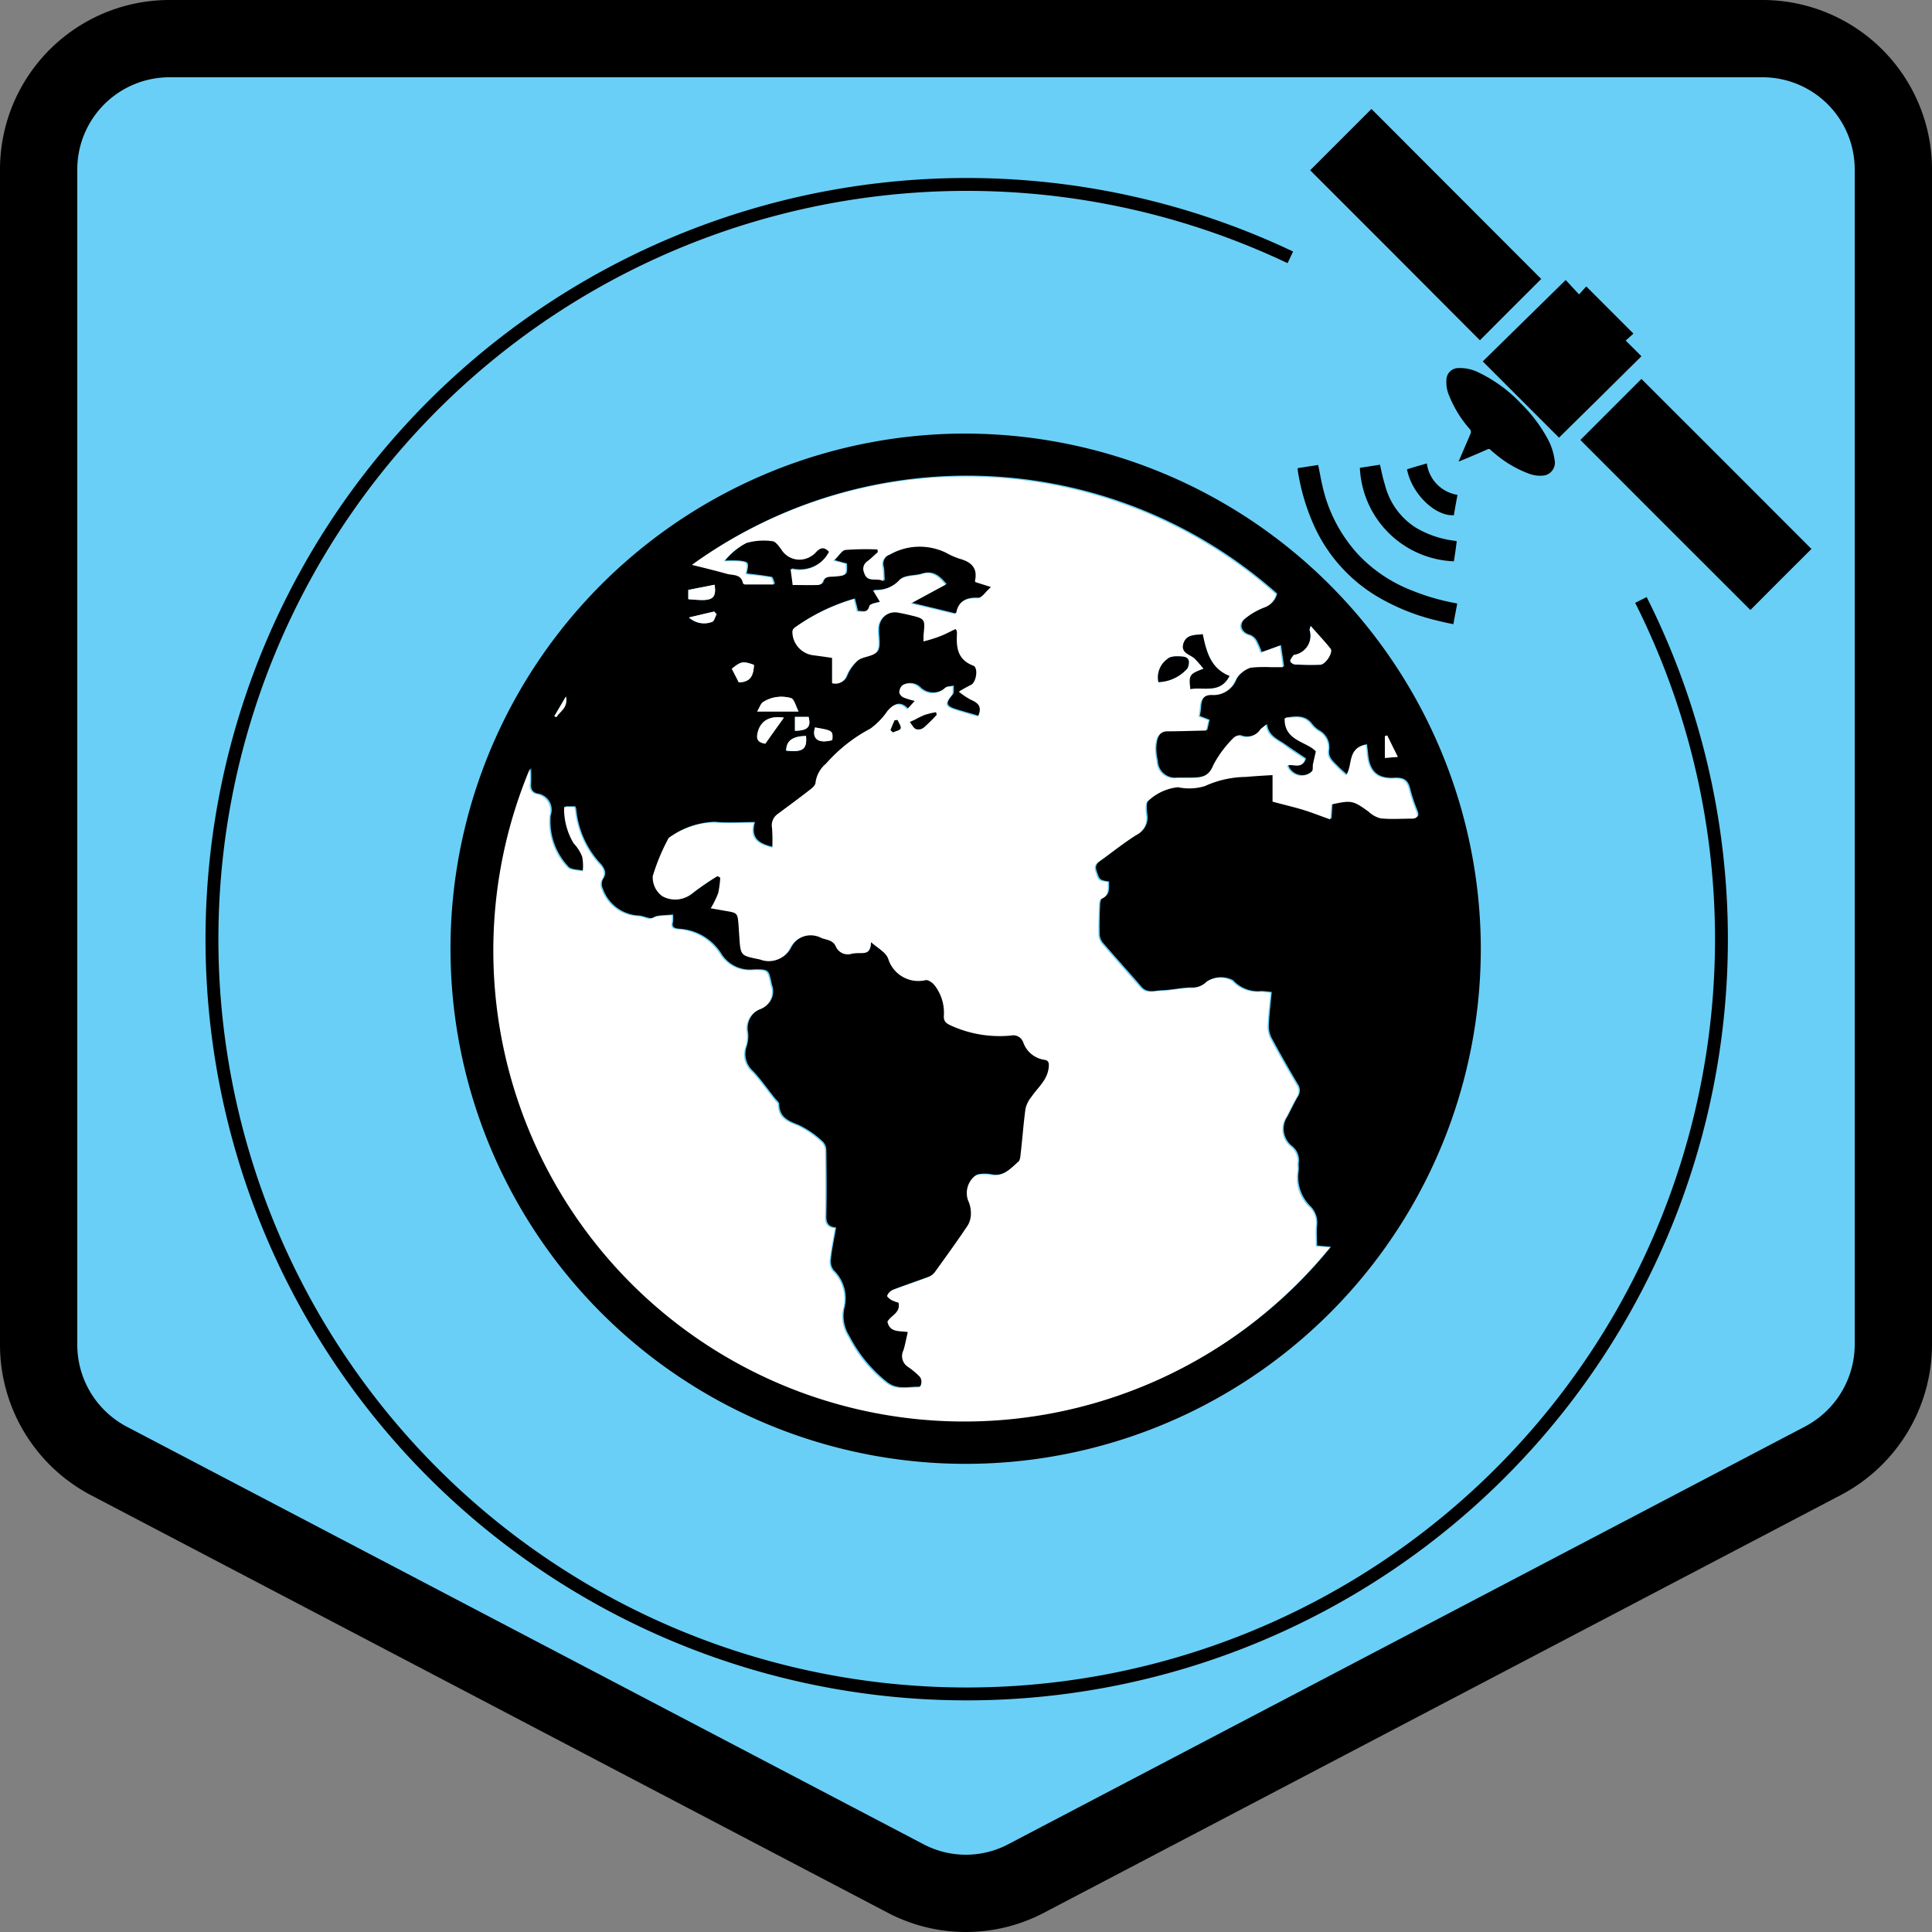 <svg id="Layer_1" data-name="Layer 1" xmlns="http://www.w3.org/2000/svg" viewBox="0 0 75 75">
  <rect x="0" y="0" width="75" height="75" fill="#808080" stroke="none"/>
  <g id="shapes">
    <path id="seaplane" d="M68.39,1.5H6.61A5.079,5.079,0,0,0,1.5,6.6V52.19a5.096,5.096,0,0,0,2.72,4.52L35.17,72.93a5.027,5.027,0,0,0,4.65,0L70.78,56.7a5.107,5.107,0,0,0,2.72-4.52V6.6A5.079,5.079,0,0,0,68.39,1.5Z" transform="translate(0 0)" fill="#6acff6" stroke="#000" stroke-miterlimit="10" stroke-width="3"/>
  </g>
  <g id="seaplane-2" data-name="seaplane">
    <g>
      <path d="M57.48,36.41A19.998,19.998,0,1,1,36.6,16.85,20.034,20.034,0,0,1,57.48,36.41Zm-23.67.16c.3.26.61.41.73.65a1.224,1.224,0,0,0,1.44.8c.1-.02.26.1.35.2a1.657,1.657,0,0,1,.36,1.19c-.01.19.08.27.25.36a4.565,4.565,0,0,0,2.36.4.424.424,0,0,1,.47.26,1.031,1.031,0,0,0,.81.68c.19.02.2.13.18.3-.05.49-.42.77-.67,1.14a1.42,1.42,0,0,0-.23.46c-.08.58-.13,1.17-.19,1.76a.56.56,0,0,1-.09.3c-.32.27-.6.62-1.1.51a1.479,1.479,0,0,0-.42-.01.325.325,0,0,0-.22.1.856.856,0,0,0-.21.9,1.16,1.16,0,0,1,.11.48.84.84,0,0,1-.11.47c-.41.61-.85,1.22-1.28,1.82a.575.575,0,0,1-.24.2c-.48.18-.96.34-1.43.52a.392.392,0,0,0-.19.21c-.01.03.1.13.17.17a1.247,1.247,0,0,0,.27.1c.08.4-.31.5-.43.74.1.43.45.35.79.4-.06.26-.1.49-.17.71-.08.27-.08.48.19.65a2.932,2.932,0,0,1,.43.36c.13.12.09.43-.05.43-.42-.01-.85.13-1.25-.18a5.473,5.473,0,0,1-1.46-1.78,1.463,1.463,0,0,1-.21-1.05,1.518,1.518,0,0,0-.41-1.52.584.584,0,0,1-.1-.44c.04-.4.13-.79.2-1.21-.35-.03-.39-.23-.38-.5.02-.83.01-1.66,0-2.49a.494.494,0,0,0-.13-.34,3.683,3.683,0,0,0-.94-.65c-.41-.16-.75-.3-.76-.81,0-.07-.09-.14-.15-.21-.29-.36-.55-.74-.86-1.07a.889.889,0,0,1-.25-.97,1.277,1.277,0,0,0,.05-.55.806.806,0,0,1,.51-.91.711.711,0,0,0,.42-.92c-.13-.58-.09-.61-.7-.6A1.304,1.304,0,0,1,28,37.01a2.071,2.071,0,0,0-1.66-.96c-.17-.02-.27-.07-.21-.27a1.265,1.265,0,0,0,0-.28c-.21.02-.4.02-.59.05-.1.01-.19.1-.28.09-.15-.01-.3-.09-.44-.1a1.557,1.557,0,0,1-1.41-1.03.437.437,0,0,1-.01-.37c.16-.22.1-.38-.05-.58a3.592,3.592,0,0,1-.98-2.16.26.26,0,0,0-.04-.1h-.38c.09.5.02,1,.37,1.41a1.696,1.696,0,0,1,.33.52,1.798,1.798,0,0,1,.02.57c-.21-.05-.52-.04-.61-.17a2.556,2.556,0,0,1-.68-1.98.639.639,0,0,0-.52-.85c-.21-.05-.26-.2-.24-.4.01-.19,0-.39,0-.59A18.281,18.281,0,0,0,51.67,48.4c-.18-.02-.35-.03-.54-.05,0-.27-.02-.52,0-.77a.901.901,0,0,0-.25-.75,1.587,1.587,0,0,1-.46-1.4c.01-.1-.01-.2,0-.29a.697.697,0,0,0-.27-.66.851.851,0,0,1-.17-1.14c.14-.26.26-.53.41-.78a.422.422,0,0,0-.01-.48q-.525-.885-1.02-1.8a1.031,1.031,0,0,1-.1-.52c.02-.41.07-.82.11-1.25a3.035,3.035,0,0,0-.39-.04,1.309,1.309,0,0,1-1.11-.42.983.983,0,0,0-.98.03.844.844,0,0,1-.67.25c-.37.01-.74.1-1.11.11-.27.01-.57.13-.8-.14-.49-.57-1-1.13-1.49-1.7a.56.56,0,0,1-.13-.35c-.01-.38,0-.76.02-1.15,0-.08.03-.21.08-.23.33-.14.25-.41.27-.65-.39-.06-.37-.07-.49-.42-.09-.27.11-.35.25-.46.44-.32.87-.67,1.33-.95a.731.731,0,0,0,.39-.78c-.02-.18-.05-.47.05-.53a2.088,2.088,0,0,1,1.19-.55,2.337,2.337,0,0,0,1.03-.04,3.97,3.97,0,0,1,1.61-.36c.33-.03.66-.05,1.03-.07v1.03c.4.11.79.19,1.16.31.36.11.71.24,1.08.38.02-.26.03-.43.04-.58.79-.17.83-.16,1.45.28a1.163,1.163,0,0,0,.47.26c.4.04.81.01,1.21.01.2,0,.24-.1.17-.28a6.365,6.365,0,0,1-.28-.84c-.08-.35-.25-.46-.61-.44-.67.04-.98-.27-1.03-.95-.01-.11-.03-.23-.04-.35-.73.11-.51.81-.77,1.18-.12-.11-.24-.21-.35-.32-.17-.18-.39-.33-.35-.63a.746.746,0,0,0-.38-.77,1.035,1.035,0,0,1-.27-.24c-.29-.39-.67-.3-1.03-.26-.03.89.86.9,1.21,1.29-.05.22-.08.35-.11.49-.02.09.01.22-.04.28a.584.584,0,0,1-.97-.21c.21-.11.57.17.69-.26-.26-.18-.53-.35-.78-.53-.29-.21-.67-.33-.73-.8a1.387,1.387,0,0,0-.21.17.659.659,0,0,1-.8.26.294.294,0,0,0-.25.08,4.095,4.095,0,0,0-.78,1.05c-.19.49-.52.51-.92.51h-.52a.667.667,0,0,1-.76-.65,2.053,2.053,0,0,1-.06-.49c.01-.42.13-.67.49-.68.48,0,.96-.02,1.49-.03.02-.08.05-.23.09-.39-.14-.06-.26-.1-.38-.15a2.707,2.707,0,0,0,.05-.37c.02-.3.13-.48.48-.47a.891.891,0,0,0,.88-.55.731.731,0,0,1,.19-.26,1.144,1.144,0,0,1,.42-.25,5.05,5.05,0,0,1,.78-.02h.47c-.04-.28-.08-.54-.12-.83-.26.1-.49.18-.75.27a2.771,2.771,0,0,0-.2-.46.509.509,0,0,0-.25-.21c-.34-.09-.45-.4-.19-.63a2.829,2.829,0,0,1,.77-.45.704.704,0,0,0,.47-.52A18.141,18.141,0,0,0,26.91,21.9c.42.11.9.23,1.37.35.24.06.55.01.61.36,0,.02.05.05.08.05h1.12c-.05-.11-.08-.26-.13-.27-.34-.06-.68-.1-.97-.13.02-.14.08-.3.03-.4-.03-.07-.22-.09-.33-.1a4.864,4.864,0,0,0-.54,0,2.838,2.838,0,0,1,.87-.71,2.485,2.485,0,0,1,1.02-.07c.12.01.24.19.34.32a.824.824,0,0,0,1.32.12c.19-.2.35-.22.53-.03a1.319,1.319,0,0,1-1.49.67c.03.25.05.43.08.62h.98c.06,0,.15-.04.16-.08.08-.28.31-.23.51-.25.43-.03.43-.04.41-.48-.12-.03-.24-.06-.48-.13.19-.18.31-.4.46-.42a10.399,10.399,0,0,1,1.25-.02c.01.03.01.07.02.1a4.591,4.591,0,0,1-.41.36.349.349,0,0,0-.13.43c.12.43.48.19.76.34-.02-.23-.01-.38-.04-.53a.39.39,0,0,1,.26-.49,2.387,2.387,0,0,1,2.19-.09,3.282,3.282,0,0,0,.54.24c.44.13.71.35.6.85,0,.02.02.04.02.06.16.05.32.1.6.19-.22.19-.38.45-.53.44-.45-.02-.73.1-.82.56,0,.02-.03.03-.07.05-.53-.13-1.07-.26-1.7-.41.5-.27.92-.5,1.35-.73-.27-.32-.52-.54-.94-.41-.28.09-.63.04-.83.21a1.251,1.251,0,0,1-1.04.42c.12.2.2.33.27.45-.14.05-.38.07-.41.15-.09.31-.29.22-.49.22-.04-.17-.08-.32-.12-.48a7.507,7.507,0,0,0-2.31,1.12.218.218,0,0,0-.07.16.926.926,0,0,0,.83.9c.22.03.45.06.71.1v.98a.429.429,0,0,0,.55-.28,1.671,1.671,0,0,1,.44-.6c.22-.16.61-.15.74-.34.13-.2.04-.55.05-.83v-.03a.663.663,0,0,1,.82-.65c.13.03.26.06.38.08.64.14.64.14.57.79a1.77,1.77,0,0,0,0,.24c.24-.08.45-.13.64-.2.21-.08.41-.19.6-.28.03.04.04.04.04.05a.296.296,0,0,1,.02.1c-.03.54-.01,1.04.63,1.27.22.08.12.67-.1.76a4.093,4.093,0,0,0-.46.25,2.321,2.321,0,0,0,.46.31c.29.12.47.27.28.66-.29-.09-.59-.17-.88-.26-.41-.13-.43-.23-.14-.57.06-.07.03-.23.04-.35-.1.03-.25.02-.31.08a.721.721,0,0,1-.97,0,.567.567,0,0,0-.68-.11.411.411,0,0,0-.11.28c0,.07.09.15.17.19a2.787,2.787,0,0,0,.43.13c-.11.12-.2.22-.3.33-.29-.31-.53-.21-.76.06a2.67,2.67,0,0,1-.68.7,5.743,5.743,0,0,0-1.71,1.35,1.137,1.137,0,0,0-.4.72c0,.1-.13.22-.22.29-.41.32-.84.63-1.25.94a.558.558,0,0,0-.22.54,6.566,6.566,0,0,1,.01.77c-.51-.12-.91-.31-.72-.97-.55,0-1.06.04-1.55-.01a3.115,3.115,0,0,0-1.68.55.216.216,0,0,0-.11.12,7.106,7.106,0,0,0-.58,1.41.909.909,0,0,0,.37.78,1.021,1.021,0,0,0,1.16-.11,11.274,11.274,0,0,1,.98-.67c.04.02.07.04.11.06a2.989,2.989,0,0,1-.08.6,3.564,3.564,0,0,1-.29.59c.22.04.39.07.57.1.48.08.48.08.51.55.01.15.02.31.03.46.05.76.06.72.81.88a.905.905,0,0,0,1.15-.43.904.904,0,0,1,1.24-.4c.21.07.43.08.54.31a.508.508,0,0,0,.64.29,1.222,1.222,0,0,1,.33-.02C33.62,37,33.8,36.97,33.81,36.57ZM50.88,24.3c-.02.09-.04.13-.04.16a.753.753,0,0,1-.6.97c-.01,0-.02.01-.03.02-.04.07-.12.15-.12.22,0,.05.12.12.18.13.33.01.65.02.98.01.21-.01.51-.48.4-.62C51.41,24.89,51.16,24.62,50.88,24.3ZM31,27.62c-.11-.21-.17-.49-.29-.52a1.353,1.353,0,0,0-1.09.16c-.08.05-.12.18-.22.36Zm-.57.24c-.57-.09-.92.14-1.02.59-.06.27.04.38.3.42C29.94,28.54,30.17,28.22,30.43,27.86Zm-3.71-4.6c.8.07,1.13.09,1.02-.56-.34.07-.67.13-1.02.2Zm2.55,2.55c-.43-.15-.51-.14-.86.15.09.18.19.37.27.53C29.17,26.48,29.25,26.18,29.27,25.81Zm2.02,2.76c-.53.01-.76.19-.77.57C31.16,29.21,31.33,29.09,31.29,28.57Zm-3.47-4.73a.943.943,0,0,0-.1-.1c-.32.08-.64.15-.98.23a.873.873,0,0,0,.9.17C27.73,24.11,27.76,23.95,27.82,23.84Zm3.82,4.4c-.14.45.14.64.67.49C32.34,28.37,32.33,28.36,31.64,28.24Zm-.78-.41v.54c.5-.01.63-.15.53-.54Zm23.4,1.55c-.16-.32-.28-.57-.41-.83l-.09.03v.84C53.92,29.41,54.06,29.4,54.26,29.38ZM21.97,27.04c-.18.3-.31.53-.45.76.03.01.05.03.08.04C21.73,27.61,22.05,27.49,21.97,27.04Z" transform="translate(0 0)"/>
      <path d="M33.81,36.57c-.01.4-.18.43-.4.43a1.829,1.829,0,0,0-.33.02.508.508,0,0,1-.64-.29c-.11-.23-.33-.24-.54-.31a.896.896,0,0,0-1.24.4.925.925,0,0,1-1.15.43c-.75-.16-.76-.12-.81-.88-.01-.15-.02-.31-.03-.46-.04-.47-.04-.47-.51-.55-.17-.03-.34-.06-.57-.1a3.564,3.564,0,0,0,.29-.59,3.938,3.938,0,0,0,.08-.6c-.04-.02-.07-.04-.11-.06a9.414,9.414,0,0,0-.98.67,1.023,1.023,0,0,1-1.16.11.898.898,0,0,1-.37-.78,7.759,7.759,0,0,1,.58-1.41.216.216,0,0,1,.11-.12,3.115,3.115,0,0,1,1.68-.55c.49.05,1,.01,1.55.01-.19.65.2.84.72.97a6.566,6.566,0,0,0-.01-.77.531.531,0,0,1,.22-.54c.42-.31.84-.62,1.25-.94.1-.07.22-.19.22-.29a1.137,1.137,0,0,1,.4-.72,6.081,6.081,0,0,1,1.71-1.35,2.836,2.836,0,0,0,.68-.7c.23-.27.47-.37.76-.06.1-.11.19-.21.3-.33a3.175,3.175,0,0,1-.43-.13.317.317,0,0,1-.17-.19.411.411,0,0,1,.11-.28.553.553,0,0,1,.68.11.71.71,0,0,0,.97,0c.06-.07.2-.06.31-.08-.01.12.02.27-.04.35-.28.33-.27.44.14.57.3.09.59.18.88.26.19-.39,0-.54-.28-.66a2.851,2.851,0,0,1-.46-.31c.15-.08.31-.17.46-.25.22-.1.31-.68.1-.76-.63-.24-.66-.73-.63-1.27a.44.44,0,0,0-.02-.1c0-.01-.01-.02-.04-.05-.2.09-.39.2-.6.28a5.446,5.446,0,0,1-.64.2v-.24c.07-.64.07-.64-.57-.79-.13-.03-.26-.06-.38-.08a.663.663,0,0,0-.82.65v.03c-.01.28.09.63-.05.83-.13.19-.52.18-.74.34a1.671,1.671,0,0,0-.44.6.437.437,0,0,1-.55.28v-.98c-.26-.04-.48-.07-.71-.1a.926.926,0,0,1-.83-.9.202.202,0,0,1,.07-.16,7.508,7.508,0,0,1,2.31-1.12c.04.16.08.31.12.48.2,0,.4.1.49-.22.02-.08.27-.1.41-.15-.07-.12-.15-.25-.27-.45a1.251,1.251,0,0,0,1.04-.42c.2-.16.56-.12.83-.21.42-.13.67.09.94.41-.43.23-.85.46-1.35.73.63.15,1.18.28,1.7.41.04-.03.06-.04.07-.05.09-.46.37-.58.82-.56.15.01.31-.25.53-.44-.28-.09-.44-.14-.6-.19-.01-.02-.03-.04-.02-.06.11-.5-.16-.73-.6-.85a2.873,2.873,0,0,1-.54-.24,2.357,2.357,0,0,0-2.19.09.394.394,0,0,0-.26.49c.03.15.02.3.04.53-.28-.15-.64.09-.76-.34a.349.349,0,0,1,.13-.43c.15-.11.27-.24.41-.36-.01-.03-.01-.07-.02-.1a10.397,10.397,0,0,0-1.25.02c-.15.02-.27.24-.46.42.24.06.36.09.48.13.02.44.02.44-.41.48-.2.02-.43-.03-.51.25-.01.04-.1.08-.16.08-.32.01-.63,0-.98,0-.02-.19-.05-.37-.08-.62a1.3,1.3,0,0,0,1.49-.67c-.19-.2-.34-.17-.53.03a.824.824,0,0,1-1.32-.12c-.09-.12-.22-.31-.34-.32a2.472,2.472,0,0,0-1.02.07,2.623,2.623,0,0,0-.87.71c.18,0,.36-.01.54,0,.12.01.3.03.33.1.05.11-.01.26-.03.4.29.04.63.07.97.13.05.01.08.16.13.27H28.92a.113.113,0,0,1-.08-.05c-.07-.36-.38-.3-.61-.36-.47-.13-.95-.25-1.37-.35a18.168,18.168,0,0,1,22.67,1.14.704.704,0,0,1-.47.52,2.829,2.829,0,0,0-.77.45c-.27.23-.15.54.19.63a.47.47,0,0,1,.25.21,3.966,3.966,0,0,1,.2.46c.26-.09.49-.18.75-.27.04.29.08.54.12.83h-.47a5.082,5.082,0,0,0-.78.02,1.069,1.069,0,0,0-.42.25.966.966,0,0,0-.19.26.891.891,0,0,1-.88.55c-.34-.01-.46.17-.48.47-.01.12-.03.24-.05.37.12.05.24.09.38.15-.04.16-.07.31-.09.39-.53.01-1.01.03-1.49.03-.35,0-.47.25-.49.68a2.848,2.848,0,0,0,.06.49.671.671,0,0,0,.76.65h.52c.4-.01.73-.02.92-.51a4.274,4.274,0,0,1,.78-1.05.294.294,0,0,1,.25-.08.667.667,0,0,0,.8-.26c.05-.05.12-.09.21-.17.05.47.44.58.73.8.25.19.52.36.78.53-.12.43-.48.15-.69.26a.584.584,0,0,0,.97.21c.05-.06.02-.19.04-.28.03-.14.06-.27.11-.49-.35-.39-1.24-.4-1.21-1.29.36-.03.75-.13,1.03.26a1.253,1.253,0,0,0,.27.24.732.732,0,0,1,.38.77c-.04.3.19.45.35.63a3.703,3.703,0,0,0,.35.32c.27-.37.04-1.07.77-1.18.02.12.03.23.04.35.06.68.36.99,1.03.95.36-.02.53.09.61.44a6.365,6.365,0,0,0,.28.84c.07.18.03.28-.17.28-.4,0-.81.03-1.21-.01a1.048,1.048,0,0,1-.47-.26c-.61-.44-.66-.45-1.45-.28-.01.16-.02.33-.04.58-.37-.13-.72-.27-1.08-.38-.37-.11-.76-.2-1.16-.31V30.09c-.36.02-.7.04-1.03.07a3.97,3.97,0,0,0-1.61.36,2.074,2.074,0,0,1-1.03.04,2.026,2.026,0,0,0-1.19.55c-.09.06-.07.35-.05.53a.724.724,0,0,1-.39.78c-.46.29-.89.63-1.33.95-.15.11-.34.18-.25.46.12.36.1.36.49.42-.02.24.06.52-.27.65-.05.02-.08.15-.08.23-.01.38-.03.77-.02,1.15a.56.56,0,0,0,.13.35c.49.57.99,1.13,1.49,1.7.23.27.53.14.8.14.37-.01.74-.1,1.11-.11a.844.844,0,0,0,.67-.25.959.959,0,0,1,.98-.03,1.339,1.339,0,0,0,1.11.42c.12.01.24.03.39.04-.04.43-.09.84-.11,1.25a1.031,1.031,0,0,0,.1.52c.32.61.67,1.2,1.02,1.8a.422.422,0,0,1,.01.48c-.15.25-.27.52-.41.78a.851.851,0,0,0,.17,1.14.743.743,0,0,1,.27.66c-.01.1.01.2,0,.29a1.534,1.534,0,0,0,.46,1.4.852.852,0,0,1,.25.75c-.02.25,0,.5,0,.77.19.02.36.03.54.05A18.281,18.281,0,0,1,20.57,29.84c0,.2.01.39,0,.59a.327.327,0,0,0,.24.4.651.651,0,0,1,.52.85,2.568,2.568,0,0,0,.68,1.98c.09.13.4.12.61.17a1.798,1.798,0,0,0-.02-.57,1.585,1.585,0,0,0-.33-.52,2.569,2.569,0,0,1-.37-1.41h.38a.26.26,0,0,1,.04.1,3.711,3.711,0,0,0,.98,2.16.432.432,0,0,1,.05.58.437.437,0,0,0,.01.37,1.568,1.568,0,0,0,1.41,1.03c.15.01.29.09.44.1.09.01.18-.08.28-.09.19-.03.38-.03.59-.05a1.277,1.277,0,0,1,0,.28c-.05.2.04.25.21.27a2.071,2.071,0,0,1,1.66.96,1.341,1.341,0,0,0,1.27.62c.61-.01.57.03.7.6a.711.711,0,0,1-.42.92.812.812,0,0,0-.51.91,1.277,1.277,0,0,1-.05.55.872.872,0,0,0,.25.97c.31.33.58.71.86,1.07.05.07.15.14.15.21.01.51.34.65.76.81a3.683,3.683,0,0,1,.94.65.494.494,0,0,1,.13.34c.01.83.02,1.66,0,2.49-.01.27.03.48.38.5-.07.42-.15.81-.2,1.21a.606.606,0,0,0,.1.44,1.518,1.518,0,0,1,.41,1.52,1.453,1.453,0,0,0,.21,1.05,5.349,5.349,0,0,0,1.46,1.78c.4.32.83.17,1.25.18.14,0,.18-.31.05-.43a2.931,2.931,0,0,0-.43-.36.498.498,0,0,1-.19-.65c.07-.22.11-.46.17-.71-.34-.05-.7.02-.79-.4.12-.24.52-.34.43-.74a1.476,1.476,0,0,1-.27-.1c-.07-.04-.19-.14-.17-.17a.392.392,0,0,1,.19-.21c.47-.18.96-.34,1.43-.52a.661.661,0,0,0,.24-.2c.43-.6.87-1.2,1.28-1.82a.908.908,0,0,0,.11-.47,1.16,1.16,0,0,0-.11-.48.856.856,0,0,1,.21-.9.325.325,0,0,1,.22-.1,1.47,1.47,0,0,1,.42.01c.5.11.79-.24,1.1-.51.07-.06.08-.2.09-.3.07-.59.11-1.18.19-1.76a1.11,1.11,0,0,1,.23-.46c.25-.37.62-.65.67-1.14.02-.17,0-.28-.18-.3a1.028,1.028,0,0,1-.81-.68.408.408,0,0,0-.47-.26,4.565,4.565,0,0,1-2.36-.4c-.17-.08-.26-.16-.25-.36a1.738,1.738,0,0,0-.36-1.19c-.08-.1-.24-.22-.35-.2a1.224,1.224,0,0,1-1.44-.8C34.41,36.98,34.11,36.83,33.81,36.57ZM46.69,24.62c-.31.03-.64,0-.75.36-.11.38.25.42.44.59a4.75,4.75,0,0,1,.34.39c-.56.21-.57.24-.51.79.53-.09,1.17.19,1.52-.51C47,25.95,46.84,25.29,46.69,24.62Zm-1.72,1.86a1.59,1.59,0,0,0,1.14-.54c.07-.19.11-.42-.18-.45-.2-.02-.49-.03-.6.09A.833.833,0,0,0,44.97,26.48Zm-8.61,1.27a.355.355,0,0,1-.02-.1c-.14.03-.28.06-.42.1a3.971,3.971,0,0,0-.36.17c-.08.04-.16.07-.23.11.07.09.13.22.23.27a.326.326,0,0,0,.3-.05A5.898,5.898,0,0,0,36.36,27.75Zm-1.79.59.09.09c.11-.05.28-.08.3-.15.02-.09-.08-.22-.12-.33-.04,0-.08.01-.11.01C34.67,28.08,34.62,28.21,34.57,28.34Z" transform="translate(0 0)" fill="#fff"/>
      <path d="M50.88,24.3c.28.32.54.59.77.88.11.14-.19.61-.4.62-.33.01-.65.01-.98-.01-.07,0-.18-.08-.18-.13,0-.07.07-.15.12-.22,0-.01.02-.01.03-.02a.75.75,0,0,0,.6-.97C50.83,24.43,50.86,24.39,50.88,24.3Z" transform="translate(0 0)" fill="#fff"/>
      <path d="M31,27.62H29.39c.11-.18.14-.3.22-.36a1.315,1.315,0,0,1,1.09-.16C30.83,27.13,30.89,27.41,31,27.62Z" transform="translate(0 0)" fill="#fff"/>
      <path d="M30.43,27.86c-.26.36-.49.68-.72,1.01-.26-.04-.37-.15-.3-.42C29.51,28,29.86,27.77,30.43,27.86Z" transform="translate(0 0)" fill="#fff"/>
      <path d="M26.72,23.26V22.9c.34-.07.68-.13,1.02-.2C27.84,23.35,27.52,23.33,26.72,23.26Z" transform="translate(0 0)" fill="#fff"/>
      <path d="M29.27,25.81c-.02.37-.1.67-.59.68-.08-.16-.18-.35-.27-.53C28.77,25.67,28.85,25.66,29.27,25.81Z" transform="translate(0 0)" fill="#fff"/>
      <path d="M31.29,28.57c.05.52-.13.64-.77.57C30.52,28.76,30.76,28.58,31.29,28.57Z" transform="translate(0 0)" fill="#fff"/>
      <path d="M27.82,23.84c-.06.1-.09.27-.17.3a.878.878,0,0,1-.9-.17c.34-.08.66-.16.98-.23A.406.406,0,0,0,27.82,23.84Z" transform="translate(0 0)" fill="#fff"/>
      <path d="M31.64,28.24c.69.12.7.12.67.49C31.78,28.88,31.5,28.69,31.64,28.24Z" transform="translate(0 0)" fill="#fff"/>
      <path d="M30.86,27.83h.53c.1.39-.04.53-.53.54Z" transform="translate(0 0)" fill="#fff"/>
      <path d="M54.26,29.38c-.2.02-.34.03-.5.04v-.84l.09-.03C53.98,28.81,54.1,29.07,54.26,29.38Z" transform="translate(0 0)" fill="#fff"/>
      <path d="M21.97,27.04c.09.45-.24.57-.37.8-.03-.01-.05-.03-.08-.04C21.66,27.57,21.79,27.34,21.97,27.04Z" transform="translate(0 0)" fill="#fff"/>
      <path d="M46.69,24.62c.14.67.3,1.33,1.04,1.62-.36.7-.99.42-1.52.51-.06-.55-.04-.58.51-.79a4.75,4.75,0,0,0-.34-.39c-.18-.17-.55-.21-.44-.59C46.06,24.62,46.38,24.66,46.69,24.62Z" transform="translate(0 0)"/>
      <path d="M44.97,26.48a.884.884,0,0,1,.35-.9c.12-.12.4-.11.6-.09.29.03.25.26.18.45A1.567,1.567,0,0,1,44.97,26.48Z" transform="translate(0 0)"/>
      <path d="M36.36,27.75a6.017,6.017,0,0,1-.51.5.331.331,0,0,1-.3.05c-.1-.05-.15-.18-.23-.27.08-.04.16-.07.23-.11a2.924,2.924,0,0,1,.36-.17,2.858,2.858,0,0,1,.42-.1A.193.193,0,0,1,36.36,27.75Z" transform="translate(0 0)"/>
      <path d="M34.57,28.34c.05-.13.1-.25.16-.38.04,0,.08-.01.11-.01.05.11.15.24.12.33-.02.07-.19.1-.3.15Z" transform="translate(0 0)"/>
    </g>
    <path d="M63.7,23.29A29.299,29.299,0,1,1,50.09,9.99" transform="translate(0 0)" fill="none" stroke="#000" stroke-miterlimit="10" stroke-width="0.5"/>
    <g id="atellite">
      <g>
        <path d="M50.86,6.61l2.38-2.38q3.3,3.3,6.59,6.6c-.79.79-1.59,1.58-2.38,2.38Q54.165,9.91,50.86,6.61Z" transform="translate(0 0)"/>
        <path d="M70.32,21.31c-.79.79-1.59,1.58-2.37,2.37-2.2-2.2-4.41-4.4-6.6-6.6l2.37-2.37C65.91,16.9,68.12,19.1,70.32,21.31Z" transform="translate(0 0)"/>
        <path d="M60.52,16.99l-2.96-2.96q1.59-1.56,3.22-3.16c.18.19.34.37.52.56.11-.12.19-.22.28-.31l1.83,1.83q-.135.12-.3.27l.61.61C62.65,14.89,61.59,15.94,60.52,16.99Z" transform="translate(0 0)"/>
        <path d="M56.62,17.92c.16-.37.31-.72.46-1.07a.168.168,0,0,0-.02-.19,4.424,4.424,0,0,1-.8-1.29,1.315,1.315,0,0,1-.11-.62.462.462,0,0,1,.44-.46,1.622,1.622,0,0,1,.81.17,5.553,5.553,0,0,1,1.64,1.2A5.795,5.795,0,0,1,60.06,17a2.368,2.368,0,0,1,.29.86.502.502,0,0,1-.42.6,1.215,1.215,0,0,1-.57-.07,4.414,4.414,0,0,1-1.28-.74c-.07-.06-.14-.11-.21-.18a.099.099,0,0,0-.14-.02c-.34.15-.67.29-1.01.43C56.68,17.9,56.66,17.9,56.62,17.92Z" transform="translate(0 0)"/>
        <path d="M50.39,18.17l.78-.12c.06.27.1.53.16.78a5.796,5.796,0,0,0,1.39,2.69,5.681,5.681,0,0,0,2.11,1.41,8.449,8.449,0,0,0,1.65.48c.03.01.05.01.09.02-.05.26-.1.52-.15.8-.2-.04-.4-.08-.59-.13a8.366,8.366,0,0,1-2.31-.91,6.162,6.162,0,0,1-2.48-2.72,8.233,8.233,0,0,1-.67-2.27C50.38,18.19,50.38,18.18,50.39,18.17Z" transform="translate(0 0)"/>
        <path d="M52.79,18.16q.405-.06.78-.12c.06.26.11.52.19.77a2.776,2.776,0,0,0,1.18,1.66,3.827,3.827,0,0,0,1.51.52c.02,0,.05.01.07.01.01,0,.01.01.03.01-.03.26-.07.52-.11.78A3.801,3.801,0,0,1,52.79,18.16Z" transform="translate(0 0)"/>
        <path d="M55.39,17.99a1.421,1.421,0,0,0,1.19,1.22c-.05.27-.1.53-.14.79-.73.05-1.64-.84-1.82-1.78C54.86,18.14,55.12,18.07,55.39,17.99Z" transform="translate(0 0)"/>
      </g>
    </g>
  </g>
</svg>
